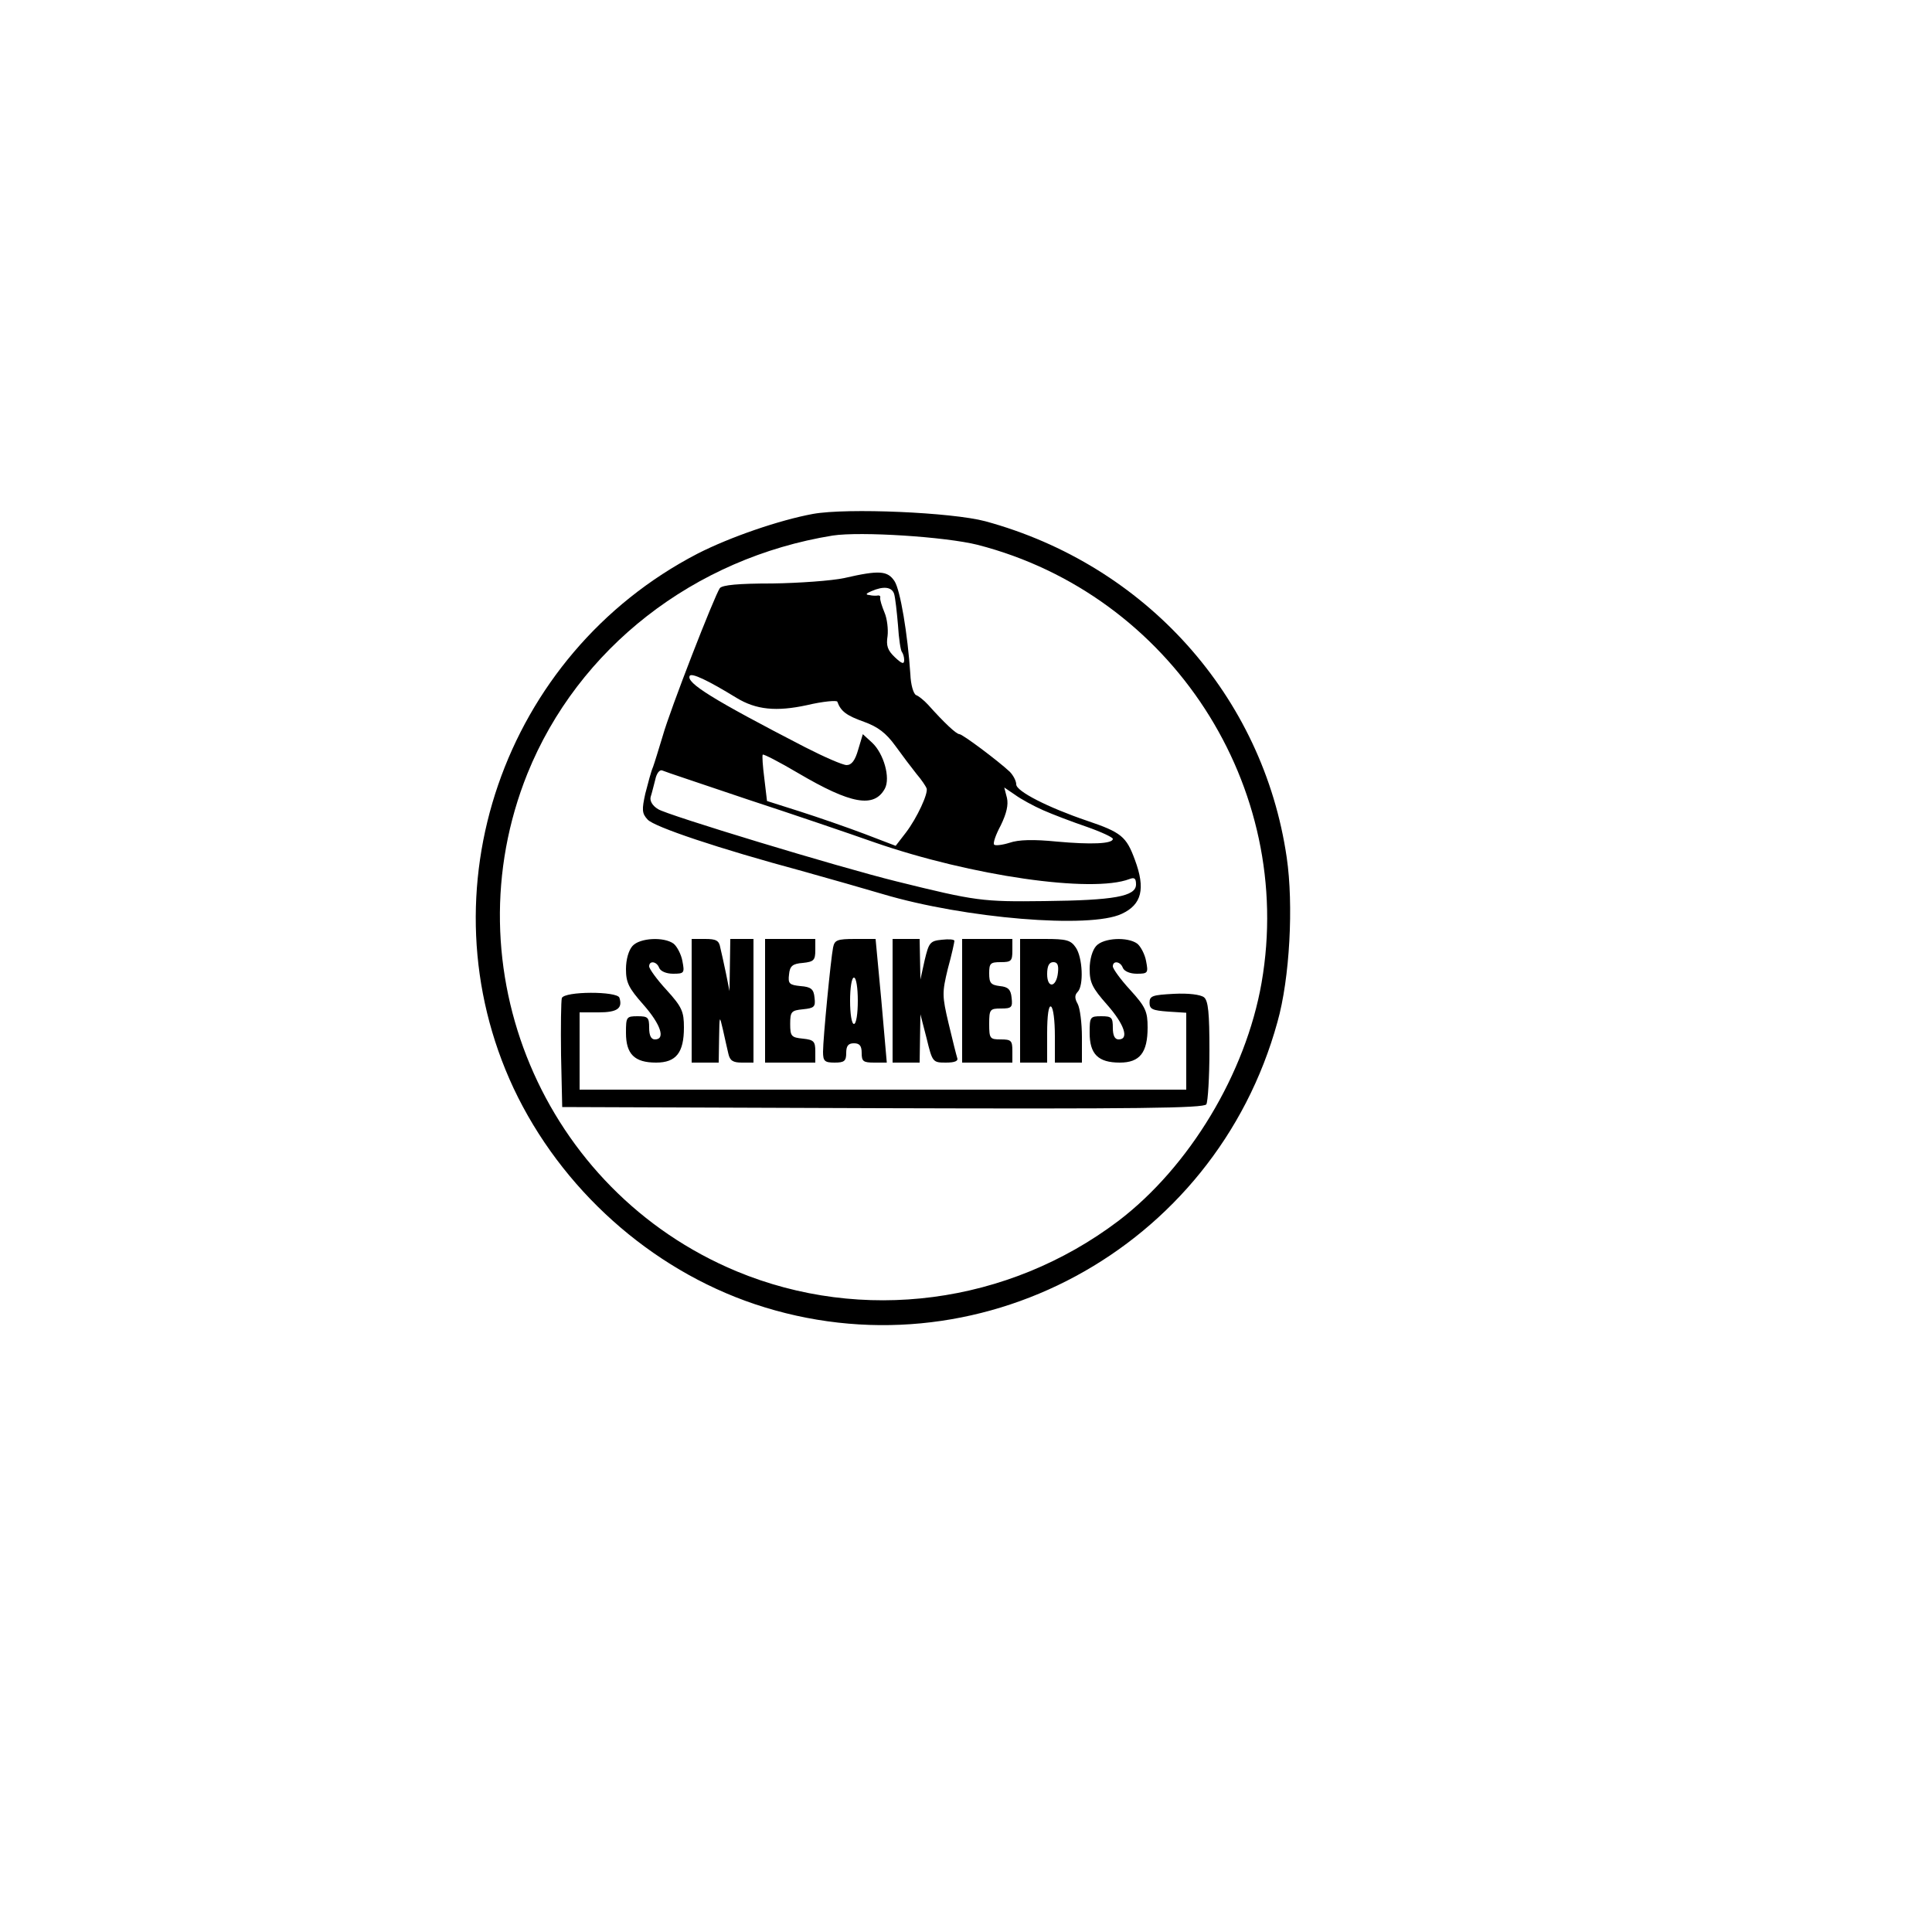 <?xml version="1.0" standalone="no"?>
<!DOCTYPE svg PUBLIC "-//W3C//DTD SVG 20010904//EN"
 "http://www.w3.org/TR/2001/REC-SVG-20010904/DTD/svg10.dtd">
<svg version="1.0" xmlns="http://www.w3.org/2000/svg"
 width="500pt" height="500pt" viewBox="0 0 500 500"
 preserveAspectRatio="xMidYMid meet">

<g transform="translate(0,500) scale(0.1,-0.1)"
fill="#000000" stroke="none">
<path d="M2104 3670 c-87 -16 -215 -60 -299 -103 -503 -261 -714 -874 -476
-1383 123 -261 354 -468 624 -559 573 -192 1191 141 1353 730 32 113 42 303
24 426 -61 418 -365 757 -780 870 -86 23 -357 35 -446 19z m426 -80 c501 -129
823 -626 735 -1133 -41 -235 -187 -477 -371 -617 -286 -216 -663 -265 -988
-130 -501 209 -743 786 -541 1288 131 324 431 558 790 616 72 11 291 -3 375
-24z"/>
<path d="M2185 3504 c-33 -7 -117 -13 -186 -14 -89 0 -129 -4 -136 -12 -14
-20 -129 -315 -148 -383 -10 -33 -21 -69 -25 -80 -5 -11 -13 -42 -20 -69 -9
-41 -9 -51 6 -67 17 -19 184 -75 399 -133 72 -20 166 -47 210 -60 212 -63 536
-90 618 -51 52 24 62 65 34 140 -22 60 -35 71 -124 101 -100 34 -183 76 -183
94 0 9 -8 24 -17 33 -30 28 -122 97 -130 97 -8 0 -39 29 -81 76 -11 12 -25 23
-31 25 -7 3 -14 27 -15 54 -7 104 -26 218 -41 241 -18 27 -39 29 -130 8z m129
-41 c3 -10 7 -46 10 -81 2 -35 7 -66 10 -69 3 -4 6 -13 6 -21 0 -12 -6 -10
-24 7 -19 18 -23 30 -19 55 2 17 -1 45 -8 61 -7 17 -12 33 -11 38 1 4 -1 6 -5
6 -5 -1 -15 -1 -23 1 -11 1 -9 4 5 10 32 14 53 11 59 -7z m-408 -269 c51 -31
103 -36 182 -19 42 10 78 13 79 9 9 -25 24 -36 69 -52 36 -13 57 -29 81 -62
18 -25 43 -58 55 -73 13 -15 24 -32 26 -37 5 -13 -25 -77 -53 -114 l-27 -35
-81 31 c-45 17 -120 43 -167 58 l-85 27 -7 59 c-4 31 -6 59 -4 61 2 2 43 -19
92 -48 136 -80 196 -91 224 -40 15 28 -3 91 -33 119 l-24 22 -12 -40 c-8 -28
-17 -40 -30 -40 -10 0 -58 21 -107 46 -240 124 -309 167 -299 185 5 8 46 -11
121 -57z m29 -263 c116 -38 263 -88 328 -111 251 -87 563 -132 660 -95 13 5
17 2 17 -14 0 -31 -57 -41 -237 -43 -161 -2 -177 0 -383 51 -150 37 -595 172
-617 187 -15 9 -22 22 -19 32 3 9 8 30 12 45 3 15 11 26 18 23 6 -3 106 -36
221 -75z m765 -28 c25 -11 75 -30 113 -43 37 -13 67 -27 67 -31 0 -13 -57 -15
-145 -7 -60 6 -99 5 -122 -3 -19 -6 -37 -8 -40 -5 -4 3 4 26 17 50 15 31 20
53 16 71 l-7 27 28 -19 c15 -11 48 -29 73 -40z"/>
<path d="M1637 2552 c-10 -11 -17 -35 -17 -60 0 -35 7 -49 45 -92 45 -51 58
-90 30 -90 -10 0 -15 10 -15 30 0 27 -3 30 -30 30 -29 0 -30 -2 -30 -43 0 -55
22 -77 78 -77 52 0 72 26 72 91 0 41 -5 53 -45 97 -25 27 -45 55 -45 61 0 16
20 13 26 -4 4 -9 19 -15 36 -15 29 0 30 2 24 33 -3 17 -14 38 -23 45 -25 18
-87 15 -106 -6z"/>
<path d="M1790 2410 l0 -160 35 0 35 0 1 63 c1 60 1 61 10 22 5 -22 11 -50 14
-62 4 -18 12 -23 35 -23 l30 0 0 160 0 160 -30 0 -30 0 -1 -67 -1 -68 -9 45
c-5 25 -12 55 -15 68 -3 18 -11 22 -39 22 l-35 0 0 -160z"/>
<path d="M1980 2410 l0 -160 65 0 65 0 0 29 c0 26 -4 30 -32 33 -30 3 -33 6
-33 38 0 32 3 35 33 38 29 3 33 6 30 30 -2 22 -9 28 -36 30 -29 3 -33 6 -30
30 2 22 9 28 36 30 28 3 32 7 32 33 l0 29 -65 0 -65 0 0 -160z"/>
<path d="M2156 2548 c-6 -30 -26 -236 -26 -270 0 -24 4 -28 30 -28 25 0 30 4
30 25 0 18 5 25 20 25 15 0 20 -7 20 -25 0 -22 4 -25 33 -25 l32 0 -14 160
-15 160 -53 0 c-47 0 -53 -3 -57 -22z m64 -138 c0 -33 -4 -60 -10 -60 -6 0
-10 27 -10 60 0 33 4 60 10 60 6 0 10 -27 10 -60z"/>
<path d="M2310 2410 l0 -160 35 0 35 0 1 63 1 62 16 -62 c15 -62 16 -63 50
-63 23 0 33 4 29 13 -2 6 -12 46 -22 88 -17 72 -17 80 -2 142 10 36 17 69 17
72 0 4 -15 5 -32 3 -31 -3 -34 -7 -45 -53 l-11 -50 -1 53 -1 52 -35 0 -35 0 0
-160z"/>
<path d="M2490 2410 l0 -160 65 0 65 0 0 30 c0 27 -3 30 -30 30 -28 0 -30 2
-30 40 0 38 2 40 31 40 27 0 30 3 27 28 -2 21 -9 28 -30 30 -24 3 -28 8 -28
33 0 26 3 29 30 29 27 0 30 3 30 30 l0 30 -65 0 -65 0 0 -160z"/>
<path d="M2640 2410 l0 -160 35 0 35 0 0 76 c0 47 4 73 10 69 6 -3 10 -37 10
-76 l0 -69 35 0 35 0 0 66 c0 36 -5 75 -11 86 -8 14 -8 23 0 31 16 16 13 89
-5 115 -13 19 -24 22 -80 22 l-64 0 0 -160z m98 73 c-4 -39 -28 -42 -28 -4 0
21 5 31 16 31 11 0 14 -8 12 -27z"/>
<path d="M2837 2552 c-10 -11 -17 -35 -17 -60 0 -35 7 -49 45 -92 45 -51 58
-90 30 -90 -10 0 -15 10 -15 30 0 27 -3 30 -30 30 -29 0 -30 -2 -30 -43 0 -55
22 -77 78 -77 52 0 72 26 72 91 0 41 -5 53 -45 97 -25 27 -45 55 -45 61 0 16
20 13 26 -4 4 -9 19 -15 36 -15 29 0 30 2 24 33 -3 17 -14 38 -23 45 -25 18
-87 15 -106 -6z"/>
<path d="M1454 2417 c-2 -7 -3 -74 -2 -148 l3 -134 829 -3 c657 -2 831 0 838
10 4 7 8 70 8 139 0 97 -3 129 -14 138 -9 7 -40 11 -78 9 -55 -3 -63 -5 -63
-23 0 -17 8 -20 48 -23 l47 -3 0 -100 0 -99 -785 0 -785 0 0 100 0 100 49 0
c48 0 63 10 54 38 -6 17 -142 17 -149 -1z"/>
</g>
</svg>
